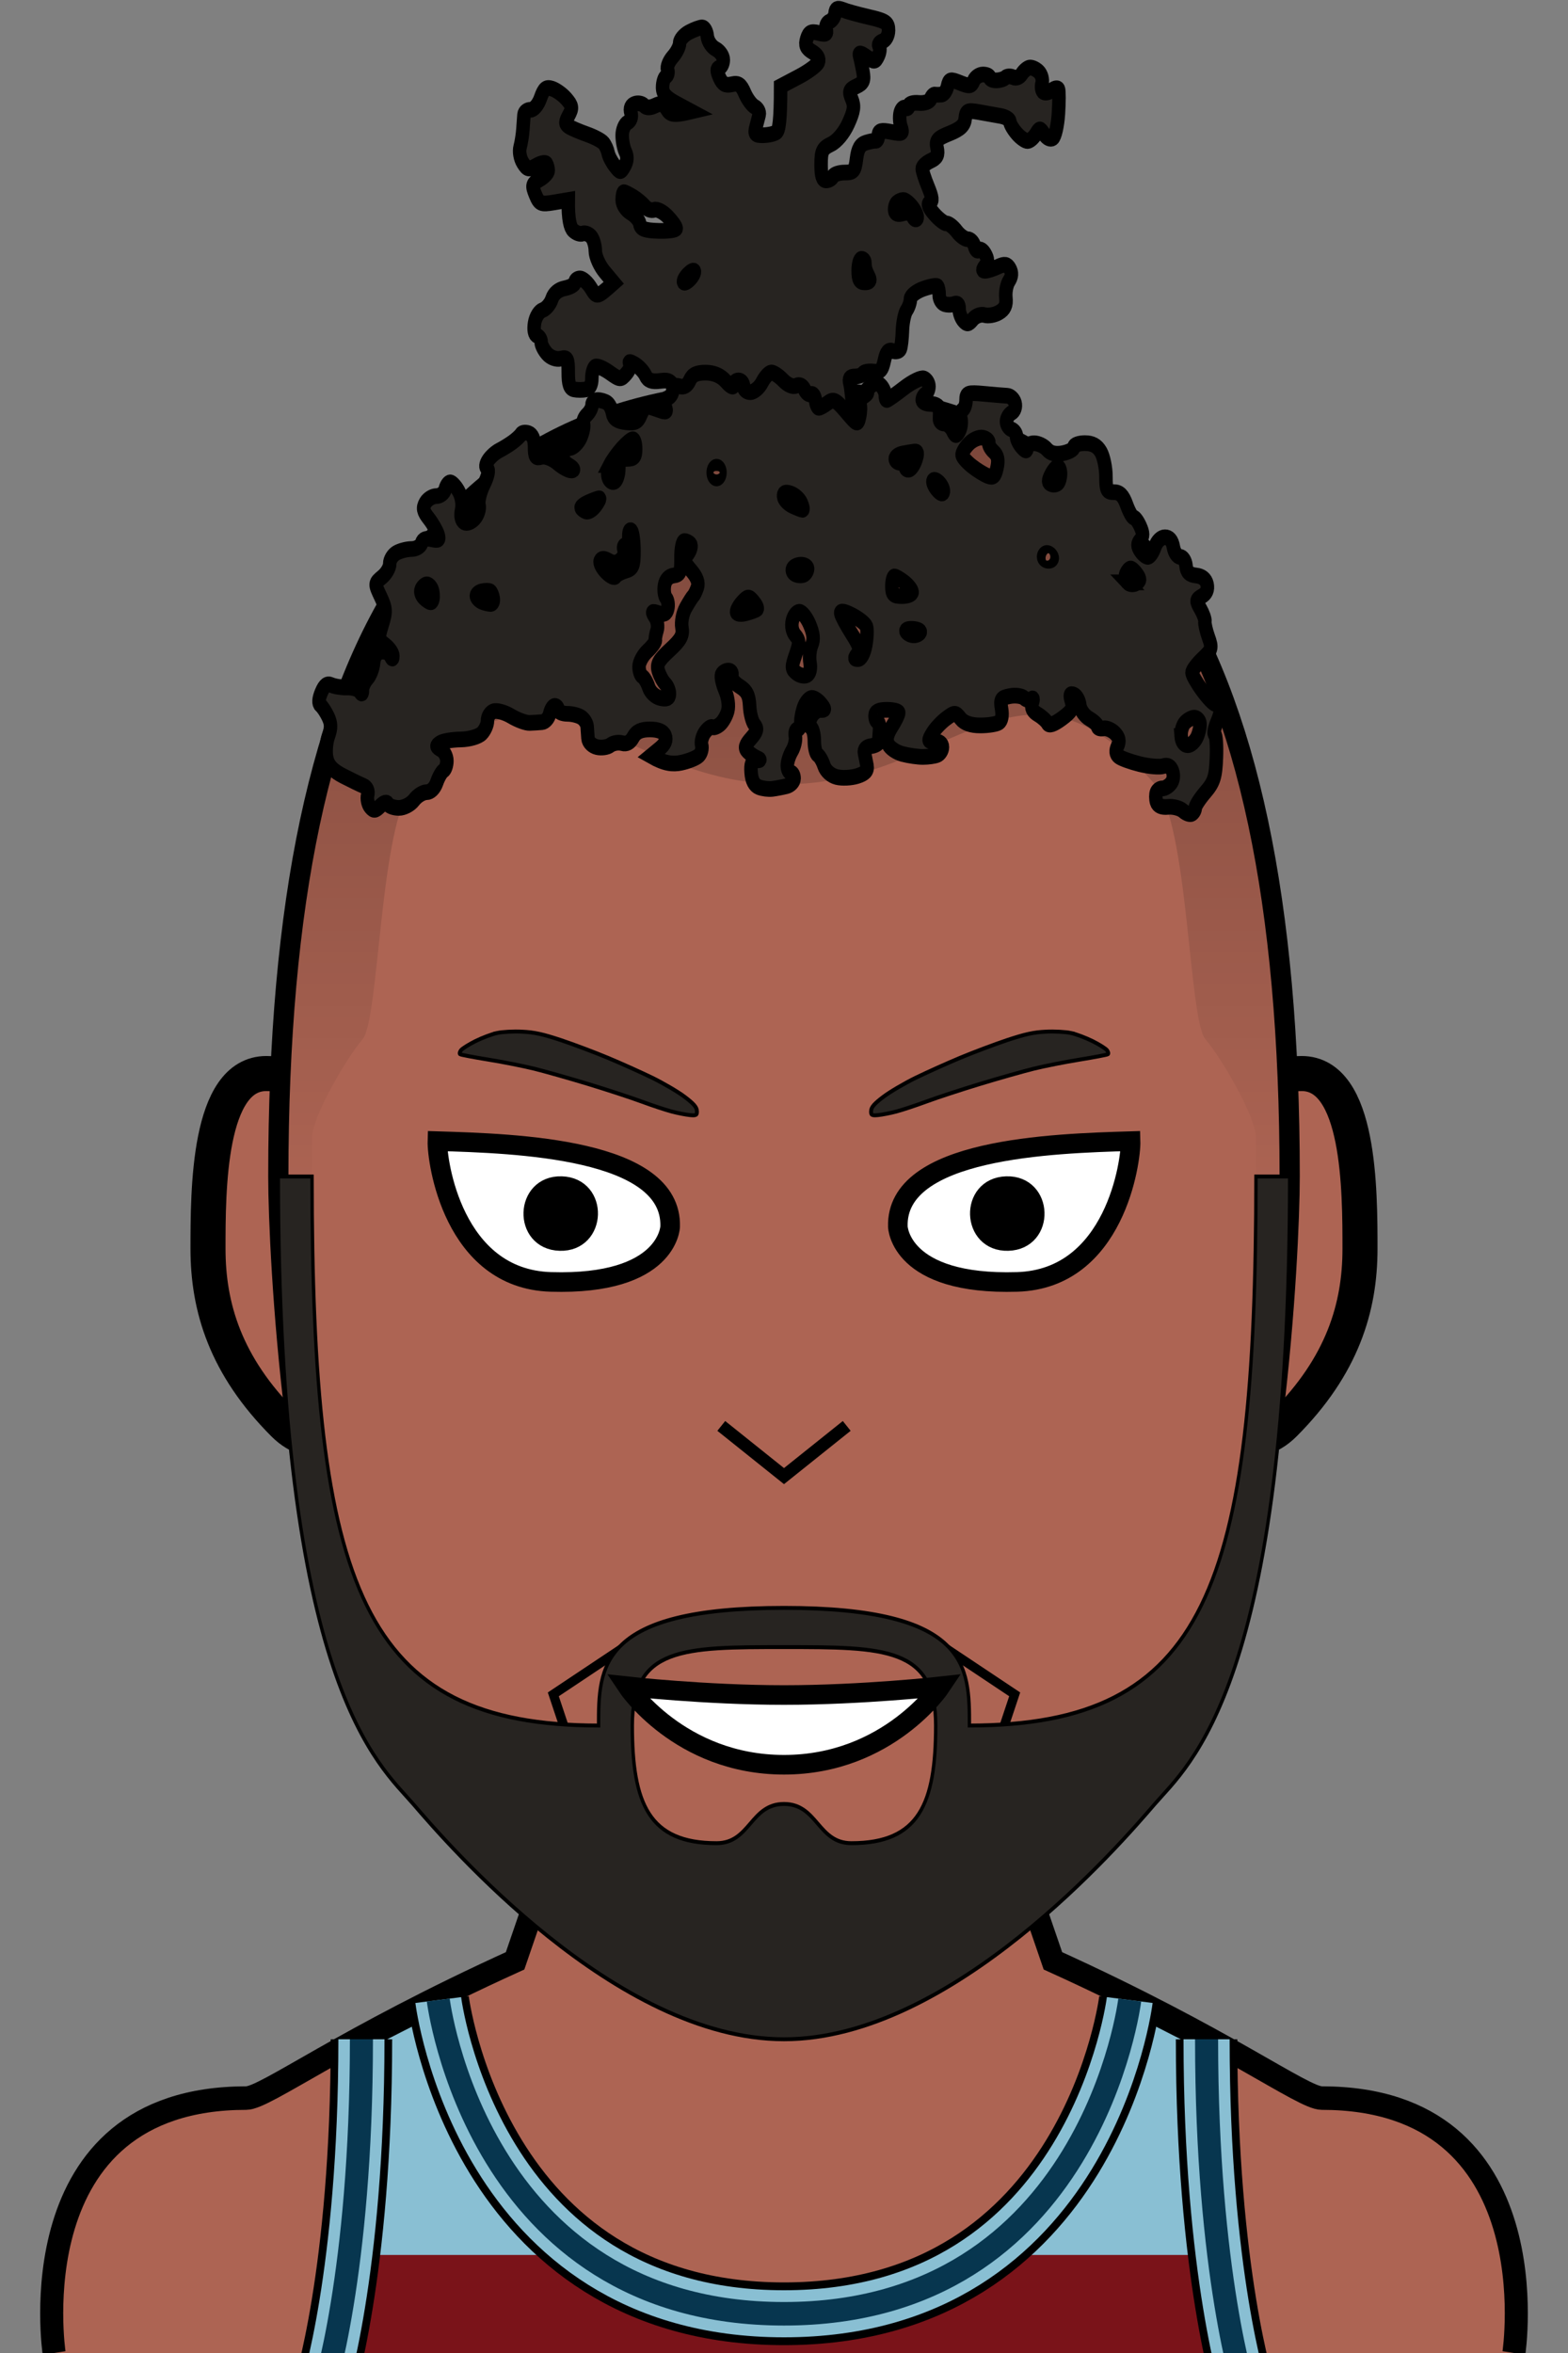 <svg xmlns="http://www.w3.org/2000/svg" version="1.2" baseProfile="tiny" width="100%" height="100%" viewBox="0 0 400 600" preserveAspectRatio="xMinYMin meet">
<rect x="0" y="0" width="400" height="600" fill="#808080" stroke="none"/>
<g transform="scale(0.98 1) translate(4.082 0)">
<path fill="#ad6453" stroke="#000" stroke-width="6" d="M10 600s-10-65 50-65c5 0 25-15 70-35l70-200 70 200c45 20 65 35 70 35 60 0 50 65 50 65" class="body"/>
</g>
<g transform="scale(0.98 1) translate(4.082 0)">
<path fill="#89bfd3" stroke="#000" stroke-width="6" d="M80 610s10-30 10-90l20-10s10 80 90 80 90-80 90-80l20 10c0 60 10 90 10 90z" class="primary"/><path fill="#7a1319" d="M85 575v25h230v-25h-65s-20 15-50 15-50-15-50-15z" class="secondary"/><path fill="none" stroke="#000" stroke-width="16" d="M90 520c0 60-10 90-10 90m230-90c0 60 10 90 10 90M110 510s10 80 90 80 90-80 90-80" class="outline"/><path fill="none" stroke="#89bfd3" stroke-width="12" d="M90 520c0 60-10 90-10 90m230-90c0 60 10 90 10 90M110 510s10 80 90 80 90-80 90-80" class="stripe-primary"/><path fill="none" stroke="#07364f" stroke-width="6" d="M90 520c0 60-10 90-10 90m230-90c0 60 10 90 10 90M110 510s10 80 90 80 90-80 90-80" class="stripe-accent"/>
</g>
<g transform="translate(32 290.6) scale(1.49 1.49) translate(-7.564 -11.313) translate(18.7 -3)">
<path fill="#ad6453" stroke="#000" stroke-width="6" d="M43 13S23 3 13 3 3 23 3 33s3 20 13 30 27-10 27-10z"/>
</g>
<g transform="translate(322 290.6) scale(-1.49 1.49) translate(-38.436 -11.313) translate(18.7 -3)">
<path fill="#ad6453" stroke="#000" stroke-width="6" d="M43 13S23 3 13 3 3 23 3 33s3 20 13 30 27-10 27-10z"/>
</g>
<g transform="scale(0.86 1) translate(32.558 0)">
<path fill="#ad6453" stroke="#000" stroke-width="6" d="M200 100c100 0 150 60 150 200 0 20-5 100-25 130-10 20-45 50-85 55-5 5-15 15-40 15s-35-10-40-15c-35-5-75-35-85-55-20-30-25-110-25-130 0-140 50-200 150-200Z" class="head"/><path fill="rgba(0,0,0,0)" d="M200 410c30 0 50 10 50 10 30 0 90-15 90-120h10c0 20-5 100-25 130-10 20-45 50-85 55-5 5-15 15-40 15s-35-10-40-15c-35-5-75-35-85-55-20-30-25-110-25-130h10c0 105 60 120 90 120 0 0 20-10 50-10" class="faceShave"/><path fill="rgba(0,0,0,0)" d="M60 300H50c0-140 50-200 150-200s150 60 150 200h-10v-10c0-5-10-20-15-25s-5-55-15-65c-40-40-60 0-110 0s-70-40-110 0c-10 10-10 60-15 65s-15 20-15 25z" class="headShave"/>
</g>
<g transform="translate(140.5 420.5) scale(1.18 1.18) translate(-1.449 -2.212)">
<path fill="none" stroke="#000" stroke-width="2" d="M17 2 2 12l5 15" class="shp0"/>
</g>
<g transform="translate(240.5 420.5) scale(-1.18 1.18) translate(-17.551 -2.212)">
<path fill="none" stroke="#000" stroke-width="2" d="M17 2 2 12l5 15" class="shp0"/>
</g>
<g transform="scale(0.86 1) translate(32.558 0)">
<path fill="#272421" fill-rule="evenodd" stroke="#000" d="M200 410c55 0 55 15 55 30 70 0 85-35 85-140h10c0 130-30 150-40 160s-60 60-110 60-100-50-110-60-40-30-40-160h10c0 105 15 140 85 140 0-15 0-30 55-30Zm-45 30c0 20 5 30 25 30 10 0 10-10 20-10s10 10 20 10c20 0 25-10 25-30s-15-20-45-20-45 0-45 20Z" class="shp0"/>
</g>
<g transform="translate(102.933 284.732) rotate(9 37.067 25.268)">
<path d="M68.08 23.19s1.89 14.88-27.87 18.67C15.41 45.02 6.66 15.89 6.03 10.93 25.87 8.4 65.55 3.35 68.08 23.19Z" style="fill:#fff;stroke:#000;stroke-width:5"/><path d="M39.04 16.81c9.92-1.27 11.81 13.61 1.89 14.88-9.92 1.26-11.81-13.62-1.89-14.88" style="fill:#000;stroke:#000;stroke-linecap:round;stroke-linejoin:round;stroke-width:4"/>
</g>
<g transform="translate(222.933 284.732) rotate(-9 37.067 25.268) scale(-1 1) translate(-74.134 0)">
<path d="M68.08 23.19s1.89 14.88-27.87 18.67C15.41 45.02 6.66 15.89 6.03 10.93 25.87 8.4 65.55 3.35 68.08 23.19Z" style="fill:#fff;stroke:#000;stroke-width:5"/><path d="M39.04 16.81c9.92-1.27 11.81 13.61 1.89 14.88-9.92 1.26-11.81-13.62-1.89-14.88" style="fill:#000;stroke:#000;stroke-linecap:round;stroke-linejoin:round;stroke-width:4"/>
</g>
<g transform="translate(99.825 257.5) rotate(17 40.175 12.5)">
<path fill="#272421" stroke="#000" d="M25.63 10.05c-1.19.67-3.29 2.29-4.68 3.61s-2.66 2.8-2.84 3.29-.13.96.1 1.04 3.5-.28 7.26-.79c3.76-.52 9.13-1.06 11.92-1.21 2.8-.15 9.17-.28 14.14-.29 4.98-.01 11.48.12 14.44.29s6.61.25 8.12.19c1.5-.05 3.59-.27 4.63-.47 1.65-.32 1.85-.53 1.46-1.57-.33-.91-1.38-1.55-4.09-2.53-2-.73-6.19-1.72-9.32-2.22-3.13-.49-8.67-1.19-12.3-1.55-3.64-.36-9.39-.72-12.78-.81-4.83-.11-7.02.06-10.04.83-2.12.53-4.83 1.52-6.02 2.19Z"/><path d="M0 10h5v5H0z" style="fill:none"/>
</g>
<g transform="translate(219.825 257.5) rotate(-17 40.175 12.5) scale(-1 1) translate(-80.35 0)">
<path fill="#272421" stroke="#000" d="M25.63 10.05c-1.19.67-3.29 2.29-4.68 3.61s-2.66 2.8-2.84 3.29-.13.96.1 1.04 3.5-.28 7.26-.79c3.76-.52 9.13-1.06 11.92-1.21 2.8-.15 9.17-.28 14.14-.29 4.98-.01 11.48.12 14.44.29s6.61.25 8.12.19c1.5-.05 3.59-.27 4.63-.47 1.65-.32 1.85-.53 1.46-1.57-.33-.91-1.38-1.55-4.09-2.53-2-.73-6.19-1.72-9.32-2.22-3.13-.49-8.67-1.19-12.3-1.55-3.64-.36-9.39-.72-12.78-.81-4.83-.11-7.02.06-10.04.83-2.12.53-4.83 1.52-6.02 2.19Z"/><path d="M0 10h5v5H0z" style="fill:none"/>
</g>
<g transform="translate(155 427) scale(-1 1) translate(-90 0)">
<path d="M5 3s13.33 20 40 20S85 3 85 3 65 5.22 45 5.22 5 3 5 3Z" style="fill:#fff;stroke:#000;stroke-width:5"/>
</g>
<g transform="translate(0 -20) scale(-0.64 0.64) translate(-512.5 219.375)">
<path fill="#ad6453" stroke="#000" stroke-width="5" d="m175 380 25 20 25-20" class="nose"/>
</g>
<g transform="scale(0.86 1) translate(32.558 0)">
<defs><linearGradient id="a" x1="200" x2="200" y1="100" y2="310" gradientUnits="userSpaceOnUse"><stop offset="0" stop-color="rgba(0,0,0,.3)"/><stop offset="1" stop-color="rgba(0,0,0,0)"/></linearGradient></defs><path d="M60 300H50c0-140 50-200 150-200s150 60 150 200h-10v-10c0-5-10-20-15-25s-5-55-15-65c-40-40-60 0-110 0s-70-40-110 0c-10 10-10 60-15 65s-15 20-15 25z" style="fill:url(#a);stroke:none"/><path fill="#272421" fill-rule="evenodd" stroke="#000" stroke-width="4" d="M217.4 2.49c1.16.4 4.69 1.24 7.86 1.87 4.97.98 5.76 1.45 5.75 3.39-.01 1.28-.77 2.47-1.76 2.76-.96.28-1.42.84-1.03 1.25.4.41.29 1.53-.25 2.49-.88 1.59-1.2 1.61-3.47.25-1.78-1.07-2.38-1.14-2.08-.25.23.69.68 2.49 1 4 .48 2.27.15 2.92-1.92 3.75-2.18.87-2.36 1.29-1.4 3.25.88 1.81.68 3.03-1.02 6.25-1.25 2.37-3.33 4.51-5.09 5.25-2.61 1.09-2.99 1.76-2.99 5.25 0 2.89.42 4 1.5 4 .82 0 1.72-.45 2-1s1.85-1 3.5-1c2.67 0 3.06-.39 3.5-3.5.36-2.55 1.11-3.66 2.75-4.11 1.24-.33 2.59-.56 3-.5s.75-.56.75-1.39c0-1.18.81-1.37 3.75-.87 3.39.56 3.67.44 2.97-1.25-.42-1.04-.53-2.67-.25-3.63.29-.96.98-1.52 1.53-1.25s1 .05 1-.5 1.34-.89 2.98-.75c1.65.14 3.21-.31 3.5-1 .28-.69.86-1.2 1.27-1.13.41.06 1.31.06 2 0 .69-.07 1.47-1.02 1.75-2.12.45-1.8.83-1.88 3.75-.87 2.75.96 3.37.88 4-.5.41-.9 1.65-1.63 2.75-1.63s2 .34 2.01.75c0 .41.86.75 1.9.75 1.05 0 2.29-.31 2.75-.7.46-.38 1.52-.43 2.34-.1s1.95-.03 2.5-.8c.56-.77 1.57-1.51 2.25-1.65.69-.14 1.94.31 2.79 1s1.3 2.04 1 3-.09 1.98.46 2.25 1.68.05 2.5-.5 1.68-.66 1.91-.25c.22.41.22 3.23-.01 6.25s-.98 5.83-1.66 6.23c-.71.42-1.8-.01-2.55-1-1.24-1.63-1.38-1.63-2.5-.02-.66.94-1.75 1.73-2.44 1.75S270.1 35.1 269 34s-2-2.45-2-3-1.24-1.19-2.75-1.43-4.44-.69-6.5-1c-3.34-.51-3.78-.33-4 1.68-.19 1.67-1.37 2.64-4.58 3.75-3.75 1.29-4.26 1.81-3.75 3.75.45 1.75.03 2.47-1.92 3.25-1.37.55-2.5 1.45-2.5 2s.79 2.65 1.75 4.66c1.32 2.76 1.44 3.75.5 4-.81.22-.37 1.22 1.25 2.84 1.38 1.38 3.06 2.5 3.75 2.49.69 0 2.04.9 3 2 .96 1.11 2.43 2.01 3.25 2.01s1.73.79 2.01 1.75.84 1.42 1.25 1.01c.41-.4 1.27.05 1.91 1 .89 1.33.89 2.05 0 3.03-.9 1-.88 1.29.08 1.25.69-.02 2.38-.49 3.75-1.04 1.93-.77 2.73-.66 3.5.5.69 1.04.61 2.01-.25 3.15-.69.9-1.11 2.82-.93 4.25.24 1.91-.3 2.91-2 3.77-1.28.65-3.22.95-4.32.67-1.12-.28-2.66.2-3.5 1.09-1.21 1.29-1.75 1.35-2.79.33-.72-.69-1.28-2.05-1.25-3.01.02-1.12-.5-1.57-1.46-1.25-.82.28-2.18.28-3 0s-1.49-1.29-1.47-2.25c.01-.96-.21-1.97-.5-2.25s-2.21.02-4.28.66c-2.06.64-3.75 1.81-3.75 2.6s-.5 2.07-1.11 2.84-1.17 3.09-1.25 5.15-.36 4.2-.64 4.75-1.29.77-2.25.49c-1.3-.39-1.94.25-2.5 2.5-.62 2.47-1.21 2.97-3.31 2.76-1.41-.14-2.76.09-3 .5S222.1 96 221 96c-1.45 0-1.85.48-1.45 1.75.31.96.76 4.79 1 8.5.44 6.65.41 6.75-2.05 6.75-1.83 0-2.5.53-2.5 2 0 1.76-.45 1.92-3.75 1.36-2.06-.36-3.86-1.03-4-1.5s-.7-.86-1.25-.86-.99.56-.97 1.25-1 2.53-2.25 4.09c-1.81 2.25-2.8 2.7-4.78 2.18-1.67-.43-3-.12-4 .93-.97 1.02-2.15 1.31-3.34.81-1.2-.49-1.63-1.37-1.25-2.51.39-1.15.08-1.75-.91-1.75-.82 0-1.79.56-2.15 1.25-.48.93-.93.82-1.75-.43-.61-.92-2-1.69-3.1-1.7-1.1-.02-3.69-.05-5.75-.07-3.27-.04-3.83-.41-4.34-2.8-.32-1.51-1.11-4.33-1.74-6.25s-1.16-3.95-1.18-4.5-.7-2.51-1.51-4.36c-1.32-2.99-1.85-3.32-4.82-3-2.42.26-3.59-.12-4.25-1.39-.5-.96-1.92-2.26-3.16-2.89-1.24-.62-1.91-.73-1.5-.25.42.49-.03 1.68-1 2.64-1.66 1.66-1.91 1.64-5-.25-1.79-1.1-3.7-1.78-4.25-1.5s-1 1.63-1 3c0 1.6-.63 2.61-1.75 2.8-.96.17-2.54.17-3.5 0-1.32-.23-1.75-1.27-1.75-4.3 0-3.62-.22-3.96-2.25-3.54-1.3.26-3.01-.27-4.03-1.25-.98-.94-1.77-2.27-1.75-2.96s-.53-1.43-1.22-1.65c-.78-.25-1.06-1.46-.75-3.18.28-1.57 1.33-3.03 2.4-3.35 1.04-.31 2.28-1.58 2.75-2.82.54-1.43 1.94-2.43 3.85-2.75 1.65-.28 3-.95 3-1.5s.68-1 1.5-1 2.29 1.11 3.25 2.47c1.74 2.46 1.76 2.46 6.75-1.35l-2.73-2.81c-1.5-1.55-2.73-3.93-2.74-5.31 0-1.37-.57-3.03-1.26-3.69-.7-.65-1.83-.99-2.52-.75s-1.95-.12-2.79-.81c-.85-.69-1.53-2.71-1.46-7.75l-4.25.62c-3.88.56-4.36.38-5.5-2-1.14-2.39-1.03-2.73 1.28-3.87 1.39-.69 2.53-1.7 2.53-2.25s-.24-1.34-.53-1.75-1.66-.19-3.04.5c-2.19 1.09-2.69 1-3.96-.75-.82-1.13-1.17-2.87-.81-4 .35-1.1.72-3.12.83-4.5.11-1.37.25-3.06.32-3.75s.93-1.25 1.9-1.25c1.03 0 2.29-1.26 3-3 1-2.44 1.65-2.88 3.48-2.38 1.24.35 3.15 1.53 4.25 2.64 1.75 1.76 1.83 2.28.66 4.13-1.13 1.76-1.13 2.23 0 2.86.74.42 3.14 1.3 5.34 1.97 2.2.66 4.45 1.68 5 2.27.55.58 1.15 1.72 1.33 2.53.18.82 1.08 2.3 2 3.3 1.61 1.75 1.71 1.75 2.89 0 .82-1.23.9-2.38.25-3.57-.54-.96-.97-2.87-.97-4.25 0-1.37.72-2.84 1.59-3.25.97-.46 1.36-1.43 1-2.5-.39-1.15.01-1.93 1.16-2.27.96-.29 2.2-.09 2.75.44.63.61 1.83.62 3.25.02 1.76-.73 2.52-.54 3.5.89.94 1.38 1.99 1.68 7.25.6l-4.27-1.97c-3.19-1.47-4.26-2.53-4.25-4.21.01-1.24.47-2.48 1.02-2.75s.76-1.06.46-1.75.39-2.15 1.53-3.25 2.06-2.68 2.05-3.5 1.21-2.07 2.72-2.76 3.3-1.26 3.99-1.25 1.36 1.02 1.5 2.26 1.26 2.7 2.5 3.25 2.26 1.79 2.25 2.75c0 .96-.52 1.86-1.15 2-.87.19-.87.8 0 2.5.87 1.69 1.77 2.13 3.65 1.75 1.99-.4 2.78.07 3.86 2.25.75 1.51 2.1 3.09 3 3.5s1.48 1.31 1.28 2-.64 2.15-.98 3.25c-.52 1.67-.16 2 2.11 1.98 1.5-.01 3.29-.35 3.98-.75.76-.44 1.25-2.89 1.25-11.73l5.25-2.38c2.89-1.3 5.55-2.99 5.93-3.75.43-.87-.21-1.83-1.75-2.62-1.89-.97-2.26-1.72-1.68-3.35.6-1.68 1.3-1.98 3.5-1.5 2.16.47 2.64.28 2.25-.9-.28-.83.18-1.72 1-2s1.57-1.23 1.65-2.12c.11-1.19.71-1.42 2.25-.89Zm-62.91 51.76c1.37.69 2.6 1.98 2.75 2.87.2 1.24 1.51 1.65 5.51 1.75 2.89.07 5.26-.21 5.27-.62.02-.41-1.11-1.76-2.5-3-1.38-1.24-3.2-2.02-4.02-1.75s-2.06-.1-2.75-.83-2.26-1.85-3.5-2.5c-1.24-.64-2.47-1.17-2.75-1.17s-.5.9-.5 2c0 1.13 1.08 2.54 2.49 3.25Zm78.34-.58c.11.87.95 1.13 2.42.74 1.38-.36 2.52-.07 2.94.75.39.74.95 1 1.25.59.31-.41-.23-1.65-1.19-2.76-.96-1.1-2.24-2-2.83-2-.6.01-1.46.31-1.92.68-.46.36-.76 1.26-.67 2ZM224 72c1.33 0 1.75-.42 1.27-1.25-.41-.69-.86-1.59-1-2-.15-.41-.27-1.2-.27-1.75s-.45-1-1-1-1 1.35-1 3c0 2.33.44 3 2 3Zm-53.5.09c.55 0 1.58-.7 2.28-1.55.7-.84.86-1.54.36-1.54s-1.53.7-2.28 1.54c-.75.85-.91 1.55-.36 1.55Z" class="dreads-pony"/><path fill="#272421" fill-rule="evenodd" stroke="#000" stroke-width="4" d="M176.78 95.02c2.48.02 4.48.76 6 2.25 1.27 1.25 2.26 1.68 2.25.98-.02-.69.65-1.25 1.47-1.25s1.5.67 1.5 1.5.89 1.5 2 1.5c1.1 0 2.68-1.12 3.5-2.5.82-1.37 2.06-2.51 2.75-2.52s2.26.89 3.5 2c1.34 1.2 2.9 1.76 3.86 1.37.99-.41 1.95-.02 2.5 1 .49.91 1.34 1.43 1.89 1.15s1.15.4 1.32 1.5c.18 1.1.63 2 1 2 .38 0 1.57-.56 2.65-1.25 1.73-1.1 2.4-.82 5.42 2.25 3.37 3.41 3.47 3.44 4.03 1.25.32-1.24.36-2.7.08-3.25s.29-1.44 1.25-1.97 1.3-.98.75-.98c-.55-.01-.1-.66 1-1.45 1.53-1.1 2.3-1.16 3.29-.27.72.64 1.28 1.73 1.25 2.42-.02.69.18 1.25.46 1.25s2.53-1.35 5-3 5.18-2.78 6-2.5 1.5 1.17 1.5 2-.45 1.72-1 2-1 .95-1 1.5 1.13 1 2.5 1c1.38 0 2.55.56 2.62 1.25.06.69.06 1.81 0 2.5-.07.69.56 1.25 1.38 1.25s1.94.79 2.48 1.75c.86 1.53 1.11 1.56 1.98.25.55-.83.78-2.29.52-3.25-.27-.96-.03-1.97.52-2.25s1-1.4 1-2.5c0-1.8.53-1.96 5.25-1.58 2.89.23 6.04.46 7 .5s1.99.87 2.29 1.83c.3 1.01-.12 2.07-1 2.5-.85.41-1.54 1.42-1.54 2.25s.68 1.72 1.5 2 1.48 1.06 1.46 1.75c-.03.69.67 1.92 1.54 2.75 1.13 1.07 1.58 1.14 1.54.25-.02-.69.97-1.24 2.21-1.22 1.24.01 2.93.71 3.75 1.55 1.02 1.04 2.55 1.36 4.75.98 1.79-.31 3.25-1.01 3.25-1.56s1.46-1 3.25-1c2.26-.01 3.71.68 4.75 2.25.82 1.24 1.5 4.05 1.5 6.25 0 3.55.27 4 2.39 4 1.76 0 2.76.87 3.75 3.25.75 1.79 1.7 3.24 2.11 3.22.41-.01 1.28 1 1.93 2.25.92 1.76.92 2.56 0 3.49-.91.93-.91 1.56.01 2.75.66.85 1.67 1.54 2.25 1.54s1.51-1.12 2.06-2.5c.6-1.5 1.8-2.5 3-2.5 1.33 0 2.17.83 2.5 2.5.27 1.38 1.18 2.5 2 2.5s1.61 1.01 1.75 2.25c.18 1.65.98 2.32 3 2.5 1.79.16 2.92.95 3.25 2.25q.495 1.995-1.5 3c-1.84.92-1.88 1.18-.47 3.25.83 1.24 1.44 2.7 1.33 3.25-.1.55.37 2.35 1.05 4 1.16 2.8 1.04 3.16-1.81 5.5-1.68 1.38-3.06 2.95-3.07 3.5s1.32 2.57 2.97 4.5c1.64 1.93 3.4 3.5 3.91 3.5s1.19.34 1.51.75-.1 2.1-.92 3.75-1.16 3.11-.74 3.25.65 2.84.5 6c-.22 4.87-.72 6.21-3.26 8.75-1.65 1.65-3 3.45-3 4s-.45 1.22-1 1.5-1.74-.06-2.64-.75c-.91-.69-2.93-1.14-4.5-1-1.82.16-3.04-.29-3.36-1.25-.27-.82-.27-1.95 0-2.5s1.06-.98 1.75-.96c.69.03 1.81-.53 2.5-1.25.75-.77.95-2.03.5-3.13-.5-1.24-1.4-1.66-2.75-1.3-1.1.3-4.25.07-7-.52s-5.56-1.47-6.25-1.96c-.86-.6-.95-1.43-.3-2.63.69-1.27.48-2.17-.75-3.27-.94-.83-2.49-1.4-3.45-1.25s-1.74-.07-1.72-.48c.01-.41-1.11-1.31-2.5-2s-2.64-2.23-2.78-3.42c-.14-1.2-.93-2.41-1.75-2.69-1.16-.4-1.33-.03-.75 1.67.62 1.81.12 2.58-2.85 4.44-2.41 1.51-3.82 1.89-4.25 1.15-.36-.61-1.66-1.62-2.9-2.25-1.57-.8-2.05-1.68-1.59-2.9.38-1 .27-1.43-.25-1.01-.5.41-1.47.3-2.16-.25-.69-.54-2.6-.77-4.25-.49-2.66.44-2.94.81-2.46 3.25.34 1.7.05 3.03-.75 3.48-.71.41-3.2.75-5.54.75-2.78.01-4.8-.58-5.86-1.73-1.51-1.65-1.76-1.65-4.25-.06-1.45.92-3.32 2.63-4.14 3.79-1.4 1.97-1.35 2.11.75 2.07 1.35-.03 2.25.55 2.25 1.45 0 .82-.68 1.72-1.5 2s-2.74.51-4.25.51c-1.51.01-4.27-.33-6.12-.75-1.86-.42-3.77-1.55-4.25-2.51-.62-1.23-.27-2.57 1.15-4.5 1.12-1.51 2.02-3.09 2-3.5-.01-.41-1.6-.75-3.53-.75-2.44 0-3.5.45-3.5 1.5 0 .82.34 1.5.75 1.51.41 0 .68 1.01.58 2.25-.09 1.23-.2 2.58-.25 2.99-.04.41-1.09.87-2.33 1.02-1.41.18-2.11.83-1.88 1.75.21.82.54 2.27.75 3.23.28 1.27-.52 1.99-2.87 2.63-1.79.48-4.55.6-6.14.25-1.72-.37-3.24-1.55-3.75-2.88-.47-1.24-1.31-2.47-1.86-2.75s-1-1.85-1-3.5-.45-3.22-1-3.5c-.67-.33-.67-1.17 0-2.5.55-1.1 1.79-1.98 2.75-1.96 1.56.04 1.59-.12.25-1.54-.82-.87-2.06-1.57-2.75-1.54-.69.02-1.7.94-2.25 2.04s-1 2.9-1 4-.45 2-1 2-.83.79-.63 1.75c.21.96-.25 2.65-1.01 3.75-.77 1.1-1.39 2.79-1.38 3.75s.47 1.75 1.02 1.75 1 .68 1 1.5-1.01 1.71-2.25 1.97-3.15.57-4.25.69-2.9-.08-4-.45c-1.31-.45-2.09-1.71-2.25-3.69-.19-2.28.18-3.04 1.5-3.1 1.39-.06 1.44-.19.25-.63-.82-.31-2.08-1.06-2.78-1.67-1.03-.89-.82-1.57 1-3.34 1.83-1.79 2.03-2.47 1.02-3.5-.69-.7-1.34-2.85-1.44-4.78-.15-2.71-.83-3.84-3-5-1.54-.82-2.58-2.06-2.3-2.75.27-.69-.18-1.25-1-1.25s-1.72.45-2 1 .18 2.35 1 4c.87 1.75 1.22 3.94.83 5.25-.37 1.24-1.39 2.77-2.25 3.41-.87.64-1.92.98-2.33.75-.41-.22-1.41.38-2.21 1.34s-1.23 2.43-.96 3.25-.08 2.01-.79 2.64c-.71.62-3.09 1.45-5.29 1.85-2.53.45-4.92.26-9-1.73l2.5-1.77c1.74-1.23 2.27-2.26 1.75-3.38-.49-1.06-2.03-1.61-4.5-1.61-2.67-.01-4.11.57-5 2-.81 1.3-1.95 1.82-3.25 1.5-1.1-.28-2.68-.05-3.5.5s-2.62.78-4 .5c-1.43-.29-2.57-1.25-2.65-2.25-.09-.96-.2-2.33-.25-3.04-.06-.7-.78-1.71-1.6-2.23s-2.74-.96-4.25-.96c-1.51-.01-2.75-.47-2.75-1.02s-.45-1-1-1-1.22.9-1.5 2-1.29 2.06-2.25 2.14-2.65.17-3.75.2-3.58-.76-5.5-1.75-4.29-1.52-5.25-1.19-1.73 1.39-1.71 2.35c.03.96-.72 2.43-1.66 3.25-.96.84-3.71 1.52-6.29 1.56-2.53.03-5.26.43-6.09.89-1.29.72-1.26.95.25 1.69.96.47 1.75 1.76 1.75 2.86s-.45 2.22-1 2.5-1.45 1.63-2 3c-.6 1.5-1.8 2.5-3 2.5-1.1 0-2.79.9-3.75 2.01-.97 1.11-2.98 2-4.5 2-1.51-.01-2.97-.46-3.25-1.01-.3-.6-1.21-.39-2.25.52-1.42 1.24-1.99 1.29-3 .25-.69-.7-1.03-2.06-.75-3.02.31-1.08-.17-1.99-1.25-2.37-.96-.34-3.66-1.47-6-2.5-3.09-1.37-4.43-2.63-4.9-4.63-.36-1.51-.13-3.99.5-5.5.88-2.11.86-3.27-.1-5-.69-1.24-1.7-2.56-2.25-2.93-.65-.45-.56-1.58.25-3.25.9-1.86 1.73-2.38 3-1.89.96.38 3.1.66 4.75.62 1.65-.03 3.33.45 3.73 1.07.49.75.73.62.71-.37-.02-.82.67-2.18 1.53-3s1.67-2.62 1.79-3.99c.16-1.61.95-2.61 2.24-2.82 1.1-.19 2.33.26 2.73.99.55.99.74 1.01.75.07.01-.69-.99-1.92-2.23-2.75-2.12-1.4-2.17-1.72-.91-5.25 1.2-3.33 1.14-4.12-.5-7.11-1.83-3.34-1.83-3.36.46-5 1.26-.9 2.27-2.43 2.25-3.39-.03-.96.85-2.2 1.95-2.75s3.13-1 4.5-1c1.38 0 2.72-.68 3-1.5.33-1 1.33-1.33 3-1 2.06.41 2.39.19 1.85-1.25-.36-.96-1.59-2.78-2.75-4.05-1.67-1.83-1.87-2.64-.97-4 .62-.93 2.09-1.7 3.25-1.7 1.17 0 2.35-.79 2.62-1.75.28-.96.95-1.75 1.5-1.75s1.67 1.01 2.48 2.25c.87 1.32 1.24 3.28.89 4.75-.38 1.6-.1 2.75.77 3.2.76.39 2.15-.06 3.14-1 .98-.94 1.54-2.49 1.25-3.45s.37-3.33 1.47-5.25c1.19-2.07 1.59-3.7 1-4-.63-.31-.54-1.1.25-2.13.69-.9 2.15-2.02 3.25-2.5s2.9-1.43 4-2.12 2.22-1.6 2.5-2.03c.28-.42 1.29-.54 2.25-.25 1.16.35 1.75 1.54 1.75 3.53 0 2.5.33 2.92 2 2.5 1.13-.28 3.2.39 4.75 1.53 1.51 1.12 3.43 1.99 4.25 1.94.96-.07.67-.53-.8-1.29-1.27-.65-2.17-1.85-1.99-2.68.17-.83 1.21-1.61 2.3-1.75s2.55-1.38 3.24-2.75c.69-1.38 1.03-2.95.75-3.5s.2-1.56 1.04-2.25c.85-.69 1.53-1.81 1.5-2.5-.02-.69.75-1.24 1.71-1.23.96 0 2.26.34 2.88.75.63.4 1.3 1.58 1.5 2.62.26 1.34 1.4 2.01 3.87 2.26 2.85.3 3.69-.06 4.54-1.89.57-1.24 1.47-2.2 2-2.13.53.08 2.09.5 3.46.93 2.11.67 2.38.53 1.75-.89-.49-1.1-.24-1.84.75-2.17.82-.28 1.5-1.17 1.5-2 0-1 .67-1.33 2-1q1.995.495 3.03-1.5c.75-1.46 2.02-1.99 4.75-1.98Zm76.05 21.02c.09.53 1.41 1.8 2.92 2.83s3.65 2.16 4.75 2.51c1.59.52 2.14.09 2.69-2.12.5-2 .22-3.12-1-4.08-.93-.73-1.58-1.74-1.44-2.25s-.65-1.1-1.75-1.32c-1.1-.21-2.98.48-4.17 1.54s-2.09 2.36-2 2.89Zm-104.49 2.52c-.65 1.09-.81 2.6-.36 3.44.44.83 1.3 1.16 1.91.75s1.11-1.87 1.11-3.25c0-2 .5-2.5 2.5-2.5s2.5-.5 2.5-2.5c0-1.37-.38-2.5-.85-2.5-.46 0-1.93 1.04-3.25 2.31s-2.92 3.18-3.56 4.25ZM233 117c0 .55.68 1 1.5 1s1.5.45 1.5 1 .5.89 1.12.75 1.52-1.26 2-2.5c.63-1.62.53-2.21-.37-2.11-.69.07-2.26.3-3.5.5s-2.25.81-2.25 1.36Zm-53 5c.55 0 1-.67 1-1.5s-.45-1.5-1-1.5-1 .67-1 1.5.45 1.5 1 1.5Zm99.25 1.45c.69.25 1.6.13 2.03-.25.43-.39.76-1.49.75-2.45-.02-.96-.39-1.75-.83-1.75s-1.34.9-2 2c-.94 1.57-.93 2.1.05 2.45ZM245.5 125c1.02.96 1.66 1.1 1.78.37.1-.62-.49-1.69-1.31-2.37-.83-.68-1.63-.85-1.78-.37s.44 1.54 1.31 2.37Zm-43 4c1.38.55 2.72 1 3 1s.11-.79-.37-1.75-1.88-2.05-3.12-2.41c-1.61-.46-2.22-.25-2.13.75.06.78 1.25 1.86 2.62 2.41Zm-62.68.47c.1.29.74.72 1.43.95.69.24 2-.44 2.92-1.5.92-1.05 1.37-1.89 1-1.86-.37.04-1.76.47-3.1.97s-2.35 1.15-2.25 1.44ZM153 139c-.55 0-.75.56-.44 1.25.3.69-.15 1.81-1 2.5-1.11.88-2.14.96-3.56.25-1.33-.67-2.17-.67-2.5 0-.28.55.51 1.86 1.75 2.91s2.47 1.54 2.75 1.08c.28-.45 1.63-1.1 3-1.45 2.19-.55 2.5-1.17 2.5-5 0-2.41-.35-4.75-.78-5.21-.43-.45-.76.18-.75 1.42.02 1.24-.42 2.25-.97 2.25Zm14.25 7.75c-1.42.16-2.42 1.08-2.7 2.5-.25 1.24-.02 2.7.5 3.25.53.55.73 1.79.45 2.75-.36 1.28-1.11 1.58-2.75 1.1-1.97-.57-2.09-.44-1 1 .69.91.95 2.44.59 3.4s-.59 2.09-.5 2.5-.96 1.65-2.34 2.75c-1.37 1.1-2.5 2.9-2.5 4s.45 2.22 1 2.5 1.39 1.51 1.86 2.75c.49 1.29 1.97 2.46 3.48 2.75 1.87.36 2.64.07 2.68-1 .04-.82-.51-2.01-1.23-2.62-.71-.62-1.63-2.08-2.04-3.25-.61-1.73.02-2.74 3.36-5.38 3.32-2.63 4.01-3.73 3.61-5.75-.28-1.4.21-3.6 1.12-5 .89-1.37 1.88-2.72 2.21-3s.9-1.29 1.27-2.25c.45-1.17-.15-2.58-1.82-4.25-2.26-2.26-2.35-2.67-1-4.25.83-.96 1.17-2.1.75-2.53-.41-.43-1.23-.76-1.81-.75-.58.02-1.03 1.94-1 4.28.05 3.69-.24 4.28-2.19 4.5ZM278.5 143c.82 0 1.27-.45 1-1s-.95-1-1.5-1-1 .45-1 1 .68 1 1.5 1Zm-75 3.5c.82.28 1.95.28 2.5 0s1-.95 1-1.5-.88-1-1.95-1-2.2.45-2.5 1 .13 1.22.95 1.5Zm98.36 2c.59.55 1.76.66 2.6.25 1.25-.61 1.31-1.04.29-2.29-.69-.85-1.57-1.53-1.95-1.5-.39.02-1 .6-1.36 1.29s-.17 1.7.42 2.25ZM235 152c1.65 0 3-.45 3-1s-1.01-1.68-2.25-2.51-2.59-1.5-3-1.5c-.41.01-.75 1.14-.75 2.51 0 2.11.47 2.5 3 2.5Zm-141.4.79c1.55 1.05 1.96 1.05 2.24 0 .19-.71.07-1.85-.25-2.54S94.57 149 94.05 149s-1.27.56-1.65 1.25c-.4.72.11 1.8 1.2 2.54Zm15.16-.72c.13.51.91 1.15 1.74 1.43s1.95.5 2.5.5.89-.63.75-1.4c-.14-.78-.52-1.58-.86-1.79-.33-.21-1.45-.22-2.49-.03-1.04.2-1.77.78-1.64 1.29Zm77.17 4c.04.51 1.31.64 2.82.29s2.97-.81 3.25-1.02c.28-.22-.19-1.08-1.04-1.94-1.38-1.39-1.71-1.38-3.32.1-.98.9-1.75 2.06-1.71 2.57Zm34.08 5.43c2.37 3.2 2.72 4.26 1.73 5.29-.99 1.04-.94 1.29.26 1.27.9-.01 1.8-1.44 2.25-3.54.41-1.94.5-4.08.2-4.77s-2.19-1.98-4.2-2.87c-2.31-1.03-3.57-1.21-3.42-.5.12.61 1.56 2.92 3.18 5.12Zm-16.65.5c1.29 1.31 1.3 1.95.06 5-1.28 3.17-1.25 3.61.33 4.64.96.63 2.36.86 3.1.5.83-.39 1.17-1.61.87-3.14-.28-1.37-.05-3.4.49-4.5.72-1.45.55-2.9-.61-5.25-.88-1.79-2.25-3.25-3.05-3.25-.79 0-1.72 1.01-2.06 2.25-.38 1.38-.04 2.83.87 3.75Zm35.14 0c.82 0 1.68-.34 1.9-.75.23-.41-.78-.81-2.23-.89-1.46-.08-2.31.25-1.91.75.41.49 1.42.89 2.24.89Zm79.3 25.7c.12 1.43.86 2.31 1.95 2.33.96.01 2.24-1 2.85-2.25.6-1.25.94-2.84.75-3.53s-.93-1.25-1.65-1.25-1.93.54-2.7 1.2-1.31 2.24-1.2 3.5Z" class="dreads"/>
</g>
</svg>